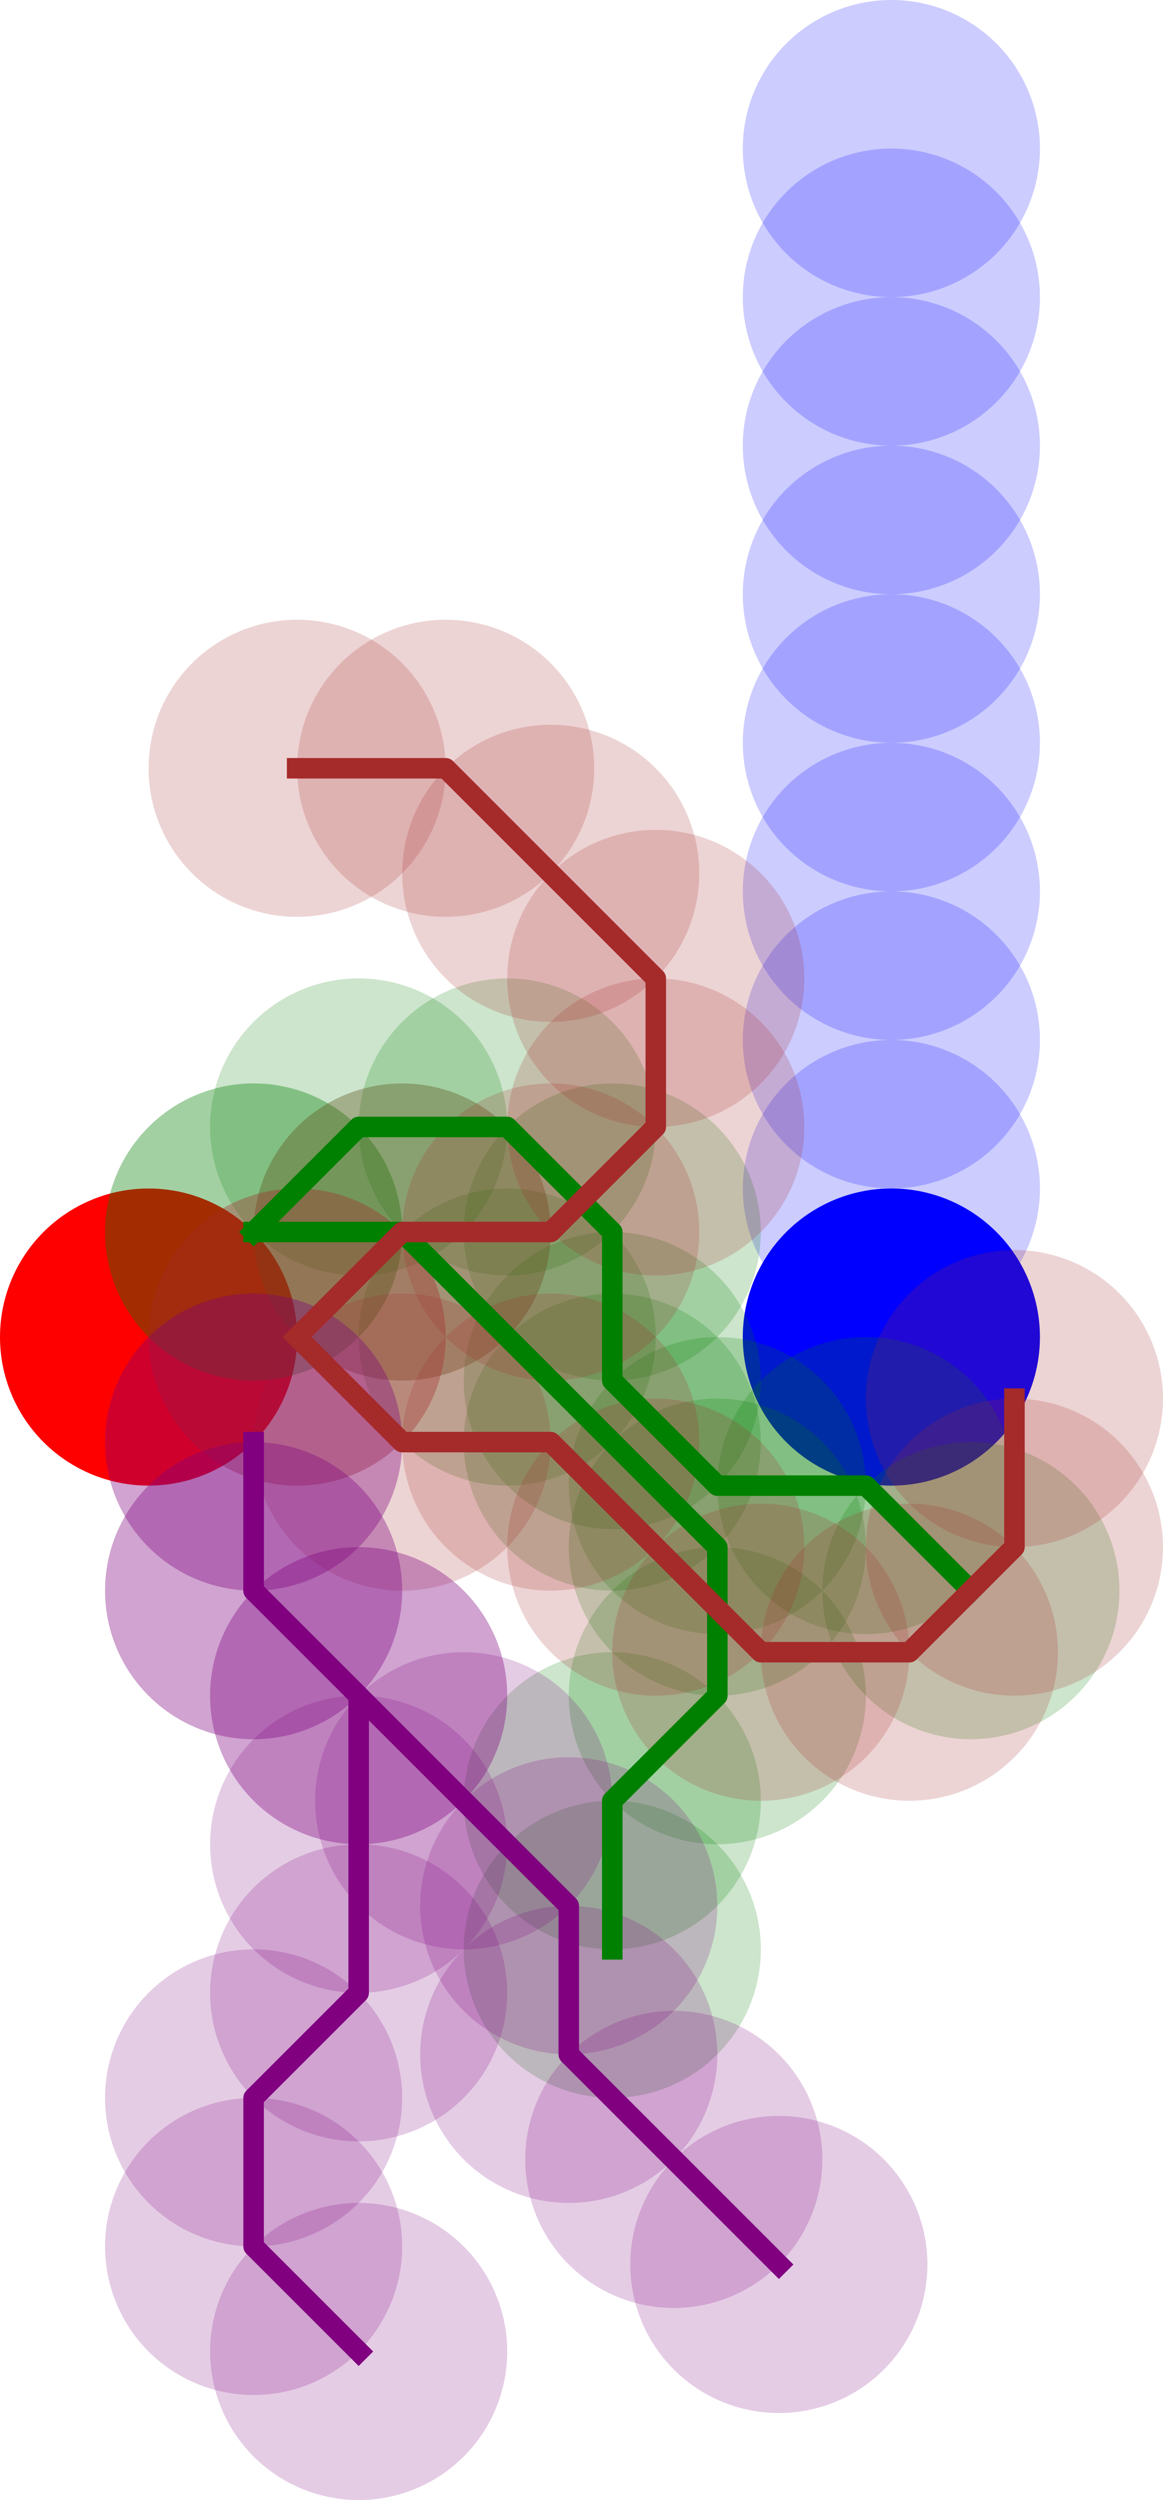 <?xml version="1.0" encoding="UTF-8" standalone="no"?>
<svg
   width="85.111pt"
   height="182.959pt"
   viewBox="0 0 85.111 182.959"
   version="1.1"
   id="svg66"
   sodipodi:docname="multiple_trajectory_moving_other.svg"
   inkscape:version="1.4.2 (f4327f4, 2025-05-13)"
   xmlns:inkscape="http://www.inkscape.org/namespaces/inkscape"
   xmlns:sodipodi="http://sodipodi.sourceforge.net/DTD/sodipodi-0.dtd"
   xmlns="http://www.w3.org/2000/svg"
   xmlns:svg="http://www.w3.org/2000/svg"
   xmlns:rdf="http://www.w3.org/1999/02/22-rdf-syntax-ns#"
   xmlns:cc="http://creativecommons.org/ns#"
   xmlns:dc="http://purl.org/dc/elements/1.1/">
  <sodipodi:namedview
     id="namedview66"
     pagecolor="#ffffff"
     bordercolor="#000000"
     borderopacity="0.25"
     inkscape:showpageshadow="2"
     inkscape:pageopacity="0.0"
     inkscape:pagecheckerboard="0"
     inkscape:deskcolor="#d1d1d1"
     inkscape:document-units="pt"
     inkscape:zoom="2.0130208"
     inkscape:cx="79.730918"
     inkscape:cy="131.39457"
     inkscape:window-width="1920"
     inkscape:window-height="991"
     inkscape:window-x="-9"
     inkscape:window-y="-9"
     inkscape:window-maximized="1"
     inkscape:current-layer="svg66" />
  <defs
     id="defs1">
    <style
       type="text/css"
       id="style1">*{stroke-linejoin: round; stroke-linecap: butt}</style>
  </defs>
  <g
     id="patch_1"
     transform="translate(-156.168,-45.432)">
    <path
       d="M 0,288 H 432 V 0 H 0 Z"
       style="fill:none"
       id="path1" />
  </g>
  <g
     id="axes_1"
     transform="translate(-156.168,-45.432)">
    <g
       id="patch_2">
      <path
         d="m 167.04,154.152 c 2.883,0 5.649,-1.146 7.688,-3.184 2.039,-2.039 3.184,-4.804 3.184,-7.688 0,-2.883 -1.146,-5.649 -3.184,-7.688 -2.039,-2.039 -4.804,-3.184 -7.688,-3.184 -2.883,0 -5.649,1.146 -7.688,3.184 -2.039,2.039 -3.184,4.804 -3.184,7.688 0,2.883 1.146,5.649 3.184,7.688 2.039,2.039 4.804,3.184 7.688,3.184 z"
         clip-path="url(#p7e261f7898)"
         style="fill:#ff0000"
         id="path2" />
    </g>
    <g
       id="patch_3">
      <path
         d="m 221.4,154.152 c 2.883,0 5.649,-1.146 7.688,-3.184 2.039,-2.039 3.184,-4.804 3.184,-7.688 0,-2.883 -1.146,-5.649 -3.184,-7.688 -2.039,-2.039 -4.804,-3.184 -7.688,-3.184 -2.883,0 -5.649,1.146 -7.688,3.184 -2.039,2.039 -3.184,4.804 -3.184,7.688 0,2.883 1.146,5.649 3.184,7.688 2.039,2.039 4.804,3.184 7.688,3.184 z"
         clip-path="url(#p7e261f7898)"
         style="fill:#0000ff"
         id="path3" />
    </g>
    <g
       id="patch_4">
      <path
         d="m 221.4,154.152 c 2.883,0 5.649,-1.146 7.688,-3.184 2.039,-2.039 3.184,-4.804 3.184,-7.688 0,-2.883 -1.146,-5.649 -3.184,-7.688 -2.039,-2.039 -4.804,-3.184 -7.688,-3.184 -2.883,0 -5.649,1.146 -7.688,3.184 -2.039,2.039 -3.184,4.804 -3.184,7.688 0,2.883 1.146,5.649 3.184,7.688 2.039,2.039 4.804,3.184 7.688,3.184 z"
         clip-path="url(#p7e261f7898)"
         style="opacity:0.2;fill:#0000ff"
         id="path4" />
    </g>
    <g
       id="patch_5">
      <path
         d="m 221.4,143.28 c 2.883,0 5.649,-1.146 7.688,-3.184 2.039,-2.039 3.184,-4.804 3.184,-7.688 0,-2.883 -1.146,-5.649 -3.184,-7.688 -2.039,-2.039 -4.804,-3.184 -7.688,-3.184 -2.883,0 -5.649,1.146 -7.688,3.184 -2.039,2.039 -3.184,4.804 -3.184,7.688 0,2.883 1.146,5.649 3.184,7.688 2.039,2.039 4.804,3.184 7.688,3.184 z"
         clip-path="url(#p7e261f7898)"
         style="opacity:0.2;fill:#0000ff"
         id="path5" />
    </g>
    <g
       id="patch_6">
      <path
         d="m 221.4,132.408 c 2.883,0 5.649,-1.146 7.688,-3.184 2.039,-2.039 3.184,-4.804 3.184,-7.688 0,-2.883 -1.146,-5.649 -3.184,-7.688 -2.039,-2.039 -4.804,-3.184 -7.688,-3.184 -2.883,0 -5.649,1.146 -7.688,3.184 -2.039,2.039 -3.184,4.804 -3.184,7.688 0,2.883 1.146,5.649 3.184,7.688 2.039,2.039 4.804,3.184 7.688,3.184 z"
         clip-path="url(#p7e261f7898)"
         style="opacity:0.2;fill:#0000ff"
         id="path6" />
    </g>
    <g
       id="patch_7">
      <path
         d="m 221.4,121.536 c 2.883,0 5.649,-1.146 7.688,-3.184 2.039,-2.039 3.184,-4.804 3.184,-7.688 0,-2.883 -1.146,-5.649 -3.184,-7.688 -2.039,-2.039 -4.804,-3.184 -7.688,-3.184 -2.883,0 -5.649,1.146 -7.688,3.184 -2.039,2.039 -3.184,4.804 -3.184,7.688 0,2.883 1.146,5.649 3.184,7.688 2.039,2.039 4.804,3.184 7.688,3.184 z"
         clip-path="url(#p7e261f7898)"
         style="opacity:0.2;fill:#0000ff"
         id="path7" />
    </g>
    <g
       id="patch_8">
      <path
         d="m 221.4,110.664 c 2.883,0 5.649,-1.146 7.688,-3.184 2.039,-2.039 3.184,-4.804 3.184,-7.688 0,-2.883 -1.146,-5.649 -3.184,-7.688 C 227.049,90.066 224.283,88.92 221.4,88.92 c -2.883,0 -5.649,1.146 -7.688,3.184 -2.039,2.039 -3.184,4.804 -3.184,7.688 0,2.883 1.146,5.649 3.184,7.688 2.039,2.039 4.804,3.184 7.688,3.184 z"
         clip-path="url(#p7e261f7898)"
         style="opacity:0.2;fill:#0000ff"
         id="path8" />
    </g>
    <g
       id="patch_9">
      <path
         d="m 221.4,99.792 c 2.883,0 5.649,-1.146 7.688,-3.184 2.039,-2.039 3.184,-4.804 3.184,-7.688 0,-2.883 -1.146,-5.649 -3.184,-7.688 C 227.049,79.194 224.283,78.048 221.4,78.048 c -2.883,0 -5.649,1.146 -7.688,3.184 -2.039,2.039 -3.184,4.804 -3.184,7.688 0,2.883 1.146,5.649 3.184,7.688 2.039,2.039 4.804,3.184 7.688,3.184 z"
         clip-path="url(#p7e261f7898)"
         style="opacity:0.2;fill:#0000ff"
         id="path9" />
    </g>
    <g
       id="patch_10">
      <path
         d="m 221.4,88.92 c 2.883,0 5.649,-1.146 7.688,-3.184 2.039,-2.039 3.184,-4.804 3.184,-7.688 0,-2.883 -1.146,-5.649 -3.184,-7.688 C 227.049,68.322 224.283,67.176 221.4,67.176 c -2.883,0 -5.649,1.146 -7.688,3.184 -2.039,2.039 -3.184,4.804 -3.184,7.688 0,2.883 1.146,5.649 3.184,7.688 2.039,2.039 4.804,3.184 7.688,3.184 z"
         clip-path="url(#p7e261f7898)"
         style="opacity:0.2;fill:#0000ff"
         id="path10" />
    </g>
    <g
       id="patch_11">
      <path
         d="m 221.4,78.048 c 2.883,0 5.649,-1.146 7.688,-3.184 2.039,-2.039 3.184,-4.804 3.184,-7.688 0,-2.883 -1.146,-5.649 -3.184,-7.688 C 227.049,57.45 224.283,56.304 221.4,56.304 c -2.883,0 -5.649,1.146 -7.688,3.184 -2.039,2.039 -3.184,4.804 -3.184,7.688 0,2.883 1.146,5.649 3.184,7.688 2.039,2.039 4.804,3.184 7.688,3.184 z"
         clip-path="url(#p7e261f7898)"
         style="opacity:0.2;fill:#0000ff"
         id="path11" />
    </g>
    <g
       id="patch_12">
      <path
         d="m 221.4,67.176 c 2.883,0 5.649,-1.146 7.688,-3.184 2.039,-2.039 3.184,-4.804 3.184,-7.688 0,-2.883 -1.146,-5.649 -3.184,-7.688 C 227.049,46.578 224.283,45.432 221.4,45.432 c -2.883,0 -5.649,1.146 -7.688,3.184 -2.039,2.039 -3.184,4.804 -3.184,7.688 0,2.883 1.146,5.649 3.184,7.688 2.039,2.039 4.804,3.184 7.688,3.184 z"
         clip-path="url(#p7e261f7898)"
         style="opacity:0.2;fill:#0000ff"
         id="path12" />
    </g>
    <g
       id="patch_13">
      <path
         d="m 174.728,146.464 c 2.883,0 5.649,-1.146 7.688,-3.184 2.039,-2.039 3.184,-4.804 3.184,-7.688 0,-2.883 -1.146,-5.649 -3.184,-7.688 -2.039,-2.039 -4.804,-3.184 -7.688,-3.184 -2.883,0 -5.649,1.146 -7.688,3.184 -2.039,2.039 -3.184,4.804 -3.184,7.688 0,2.883 1.146,5.649 3.184,7.688 2.039,2.039 4.804,3.184 7.688,3.184 z"
         clip-path="url(#p7e261f7898)"
         style="opacity:0.2;fill:#008000"
         id="path13" />
    </g>
    <g
       id="patch_14">
      <path
         d="m 185.6,146.464 c 2.883,0 5.649,-1.146 7.688,-3.184 2.039,-2.039 3.184,-4.804 3.184,-7.688 0,-2.883 -1.146,-5.649 -3.184,-7.688 -2.039,-2.039 -4.804,-3.184 -7.688,-3.184 -2.883,0 -5.649,1.146 -7.688,3.184 -2.039,2.039 -3.184,4.804 -3.184,7.688 0,2.883 1.146,5.649 3.184,7.688 2.039,2.039 4.804,3.184 7.688,3.184 z"
         clip-path="url(#p7e261f7898)"
         style="opacity:0.2;fill:#008000"
         id="path14" />
    </g>
    <g
       id="patch_15">
      <path
         d="m 193.287,154.152 c 2.883,0 5.649,-1.146 7.688,-3.184 2.039,-2.039 3.184,-4.804 3.184,-7.688 0,-2.883 -1.146,-5.649 -3.184,-7.688 -2.039,-2.039 -4.804,-3.184 -7.688,-3.184 -2.883,0 -5.649,1.146 -7.688,3.184 -2.039,2.039 -3.184,4.804 -3.184,7.688 0,2.883 1.146,5.649 3.184,7.688 2.039,2.039 4.804,3.184 7.688,3.184 z"
         clip-path="url(#p7e261f7898)"
         style="opacity:0.2;fill:#008000"
         id="path15" />
    </g>
    <g
       id="patch_16">
      <path
         d="m 200.975,161.84 c 2.883,0 5.649,-1.146 7.688,-3.184 2.039,-2.039 3.184,-4.804 3.184,-7.688 0,-2.883 -1.146,-5.649 -3.184,-7.688 -2.039,-2.039 -4.804,-3.184 -7.688,-3.184 -2.883,0 -5.649,1.146 -7.688,3.184 -2.039,2.039 -3.184,4.804 -3.184,7.688 0,2.883 1.146,5.649 3.184,7.688 2.039,2.039 4.804,3.184 7.688,3.184 z"
         clip-path="url(#p7e261f7898)"
         style="opacity:0.2;fill:#008000"
         id="path16" />
    </g>
    <g
       id="patch_17">
      <path
         d="m 208.663,169.527 c 2.883,0 5.649,-1.146 7.688,-3.184 2.039,-2.039 3.184,-4.804 3.184,-7.688 0,-2.883 -1.146,-5.649 -3.184,-7.688 -2.039,-2.039 -4.804,-3.184 -7.688,-3.184 -2.883,0 -5.649,1.146 -7.688,3.184 -2.039,2.039 -3.184,4.804 -3.184,7.688 0,2.883 1.146,5.649 3.184,7.688 2.039,2.039 4.804,3.184 7.688,3.184 z"
         clip-path="url(#p7e261f7898)"
         style="opacity:0.2;fill:#008000"
         id="path17" />
    </g>
    <g
       id="patch_18">
      <path
         d="m 208.663,180.399 c 2.883,0 5.649,-1.146 7.688,-3.184 2.039,-2.039 3.184,-4.804 3.184,-7.688 0,-2.883 -1.146,-5.649 -3.184,-7.688 -2.039,-2.039 -4.804,-3.184 -7.688,-3.184 -2.883,0 -5.649,1.146 -7.688,3.184 -2.039,2.039 -3.184,4.804 -3.184,7.688 0,2.883 1.146,5.649 3.184,7.688 2.039,2.039 4.804,3.184 7.688,3.184 z"
         clip-path="url(#p7e261f7898)"
         style="opacity:0.2;fill:#008000"
         id="path18" />
    </g>
    <g
       id="patch_19">
      <path
         d="m 200.975,188.087 c 2.883,0 5.649,-1.146 7.688,-3.184 2.039,-2.039 3.184,-4.804 3.184,-7.688 0,-2.883 -1.146,-5.649 -3.184,-7.688 -2.039,-2.039 -4.804,-3.184 -7.688,-3.184 -2.883,0 -5.649,1.146 -7.688,3.184 -2.039,2.039 -3.184,4.804 -3.184,7.688 0,2.883 1.146,5.649 3.184,7.688 2.039,2.039 4.804,3.184 7.688,3.184 z"
         clip-path="url(#p7e261f7898)"
         style="opacity:0.2;fill:#008000"
         id="path19" />
    </g>
    <g
       id="patch_20">
      <path
         d="m 200.975,198.959 c 2.883,0 5.649,-1.146 7.688,-3.184 2.039,-2.039 3.184,-4.804 3.184,-7.688 0,-2.883 -1.146,-5.649 -3.184,-7.688 -2.039,-2.039 -4.804,-3.184 -7.688,-3.184 -2.883,0 -5.649,1.146 -7.688,3.184 -2.039,2.039 -3.184,4.804 -3.184,7.688 0,2.883 1.146,5.649 3.184,7.688 2.039,2.039 4.804,3.184 7.688,3.184 z"
         clip-path="url(#p7e261f7898)"
         style="opacity:0.2;fill:#008000"
         id="path20" />
    </g>
    <g
       id="patch_21">
      <path
         d="m 174.728,146.464 c 2.883,0 5.649,-1.146 7.688,-3.184 2.039,-2.039 3.184,-4.804 3.184,-7.688 0,-2.883 -1.146,-5.649 -3.184,-7.688 -2.039,-2.039 -4.804,-3.184 -7.688,-3.184 -2.883,0 -5.649,1.146 -7.688,3.184 -2.039,2.039 -3.184,4.804 -3.184,7.688 0,2.883 1.146,5.649 3.184,7.688 2.039,2.039 4.804,3.184 7.688,3.184 z"
         clip-path="url(#p7e261f7898)"
         style="opacity:0.2;fill:#008000"
         id="path21" />
    </g>
    <g
       id="patch_22">
      <path
         d="m 182.415,138.777 c 2.883,0 5.649,-1.146 7.688,-3.184 2.039,-2.039 3.184,-4.804 3.184,-7.688 0,-2.883 -1.146,-5.649 -3.184,-7.688 -2.039,-2.039 -4.804,-3.184 -7.688,-3.184 -2.883,0 -5.649,1.146 -7.688,3.184 -2.039,2.039 -3.184,4.804 -3.184,7.688 0,2.883 1.146,5.649 3.184,7.688 2.039,2.039 4.804,3.184 7.688,3.184 z"
         clip-path="url(#p7e261f7898)"
         style="opacity:0.2;fill:#008000"
         id="path22" />
    </g>
    <g
       id="patch_23">
      <path
         d="m 193.287,138.777 c 2.883,0 5.649,-1.146 7.688,-3.184 2.039,-2.039 3.184,-4.804 3.184,-7.688 0,-2.883 -1.146,-5.649 -3.184,-7.688 -2.039,-2.039 -4.804,-3.184 -7.688,-3.184 -2.883,0 -5.649,1.146 -7.688,3.184 -2.039,2.039 -3.184,4.804 -3.184,7.688 0,2.883 1.146,5.649 3.184,7.688 2.039,2.039 4.804,3.184 7.688,3.184 z"
         clip-path="url(#p7e261f7898)"
         style="opacity:0.2;fill:#008000"
         id="path23" />
    </g>
    <g
       id="patch_24">
      <path
         d="m 200.975,146.464 c 2.883,0 5.649,-1.146 7.688,-3.184 2.039,-2.039 3.184,-4.804 3.184,-7.688 0,-2.883 -1.146,-5.649 -3.184,-7.688 -2.039,-2.039 -4.804,-3.184 -7.688,-3.184 -2.883,0 -5.649,1.146 -7.688,3.184 -2.039,2.039 -3.184,4.804 -3.184,7.688 0,2.883 1.146,5.649 3.184,7.688 2.039,2.039 4.804,3.184 7.688,3.184 z"
         clip-path="url(#p7e261f7898)"
         style="opacity:0.2;fill:#008000"
         id="path24" />
    </g>
    <g
       id="patch_25">
      <path
         d="m 200.975,157.336 c 2.883,0 5.649,-1.146 7.688,-3.184 2.039,-2.039 3.184,-4.804 3.184,-7.688 0,-2.883 -1.146,-5.649 -3.184,-7.688 -2.039,-2.039 -4.804,-3.184 -7.688,-3.184 -2.883,0 -5.649,1.146 -7.688,3.184 -2.039,2.039 -3.184,4.804 -3.184,7.688 0,2.883 1.146,5.649 3.184,7.688 2.039,2.039 4.804,3.184 7.688,3.184 z"
         clip-path="url(#p7e261f7898)"
         style="opacity:0.2;fill:#008000"
         id="path25" />
    </g>
    <g
       id="patch_26">
      <path
         d="m 208.663,165.024 c 2.883,0 5.649,-1.146 7.688,-3.184 2.039,-2.039 3.184,-4.804 3.184,-7.688 0,-2.883 -1.146,-5.649 -3.184,-7.688 -2.039,-2.039 -4.804,-3.184 -7.688,-3.184 -2.883,0 -5.649,1.146 -7.688,3.184 -2.039,2.039 -3.184,4.804 -3.184,7.688 0,2.883 1.146,5.649 3.184,7.688 2.039,2.039 4.804,3.184 7.688,3.184 z"
         clip-path="url(#p7e261f7898)"
         style="opacity:0.2;fill:#008000"
         id="path26" />
    </g>
    <g
       id="patch_27">
      <path
         d="m 219.535,165.024 c 2.883,0 5.649,-1.146 7.688,-3.184 2.039,-2.039 3.184,-4.804 3.184,-7.688 0,-2.883 -1.146,-5.649 -3.184,-7.688 -2.039,-2.039 -4.804,-3.184 -7.688,-3.184 -2.883,0 -5.649,1.146 -7.688,3.184 -2.039,2.039 -3.184,4.804 -3.184,7.688 0,2.883 1.146,5.649 3.184,7.688 2.039,2.039 4.804,3.184 7.688,3.184 z"
         clip-path="url(#p7e261f7898)"
         style="opacity:0.2;fill:#008000"
         id="path27" />
    </g>
    <g
       id="patch_28">
      <path
         d="m 227.222,172.712 c 2.883,0 5.649,-1.146 7.688,-3.184 2.039,-2.039 3.184,-4.804 3.184,-7.688 0,-2.883 -1.146,-5.649 -3.184,-7.688 -2.039,-2.039 -4.804,-3.184 -7.688,-3.184 -2.883,0 -5.649,1.146 -7.688,3.184 -2.039,2.039 -3.184,4.804 -3.184,7.688 0,2.883 1.146,5.649 3.184,7.688 2.039,2.039 4.804,3.184 7.688,3.184 z"
         clip-path="url(#p7e261f7898)"
         style="opacity:0.2;fill:#008000"
         id="path28" />
    </g>
    <g
       id="patch_29">
      <path
         d="m 177.912,154.152 c 2.883,0 5.649,-1.146 7.688,-3.184 2.039,-2.039 3.184,-4.804 3.184,-7.688 0,-2.883 -1.146,-5.649 -3.184,-7.688 -2.039,-2.039 -4.804,-3.184 -7.688,-3.184 -2.883,0 -5.649,1.146 -7.688,3.184 -2.039,2.039 -3.184,4.804 -3.184,7.688 0,2.883 1.146,5.649 3.184,7.688 2.039,2.039 4.804,3.184 7.688,3.184 z"
         clip-path="url(#p7e261f7898)"
         style="opacity:0.2;fill:#a52a2a"
         id="path29" />
    </g>
    <g
       id="patch_30">
      <path
         d="m 185.6,161.84 c 2.883,0 5.649,-1.146 7.688,-3.184 2.039,-2.039 3.184,-4.804 3.184,-7.688 0,-2.883 -1.146,-5.649 -3.184,-7.688 -2.039,-2.039 -4.804,-3.184 -7.688,-3.184 -2.883,0 -5.649,1.146 -7.688,3.184 -2.039,2.039 -3.184,4.804 -3.184,7.688 0,2.883 1.146,5.649 3.184,7.688 2.039,2.039 4.804,3.184 7.688,3.184 z"
         clip-path="url(#p7e261f7898)"
         style="opacity:0.2;fill:#a52a2a"
         id="path30" />
    </g>
    <g
       id="patch_31">
      <path
         d="m 196.472,161.84 c 2.883,0 5.649,-1.146 7.688,-3.184 2.039,-2.039 3.184,-4.804 3.184,-7.688 0,-2.883 -1.146,-5.649 -3.184,-7.688 -2.039,-2.039 -4.804,-3.184 -7.688,-3.184 -2.883,0 -5.649,1.146 -7.688,3.184 -2.039,2.039 -3.184,4.804 -3.184,7.688 0,2.883 1.146,5.649 3.184,7.688 2.039,2.039 4.804,3.184 7.688,3.184 z"
         clip-path="url(#p7e261f7898)"
         style="opacity:0.2;fill:#a52a2a"
         id="path31" />
    </g>
    <g
       id="patch_32">
      <path
         d="m 204.159,169.527 c 2.883,0 5.649,-1.146 7.688,-3.184 2.039,-2.039 3.184,-4.804 3.184,-7.688 0,-2.883 -1.146,-5.649 -3.184,-7.688 -2.039,-2.039 -4.804,-3.184 -7.688,-3.184 -2.883,0 -5.649,1.146 -7.688,3.184 -2.039,2.039 -3.184,4.804 -3.184,7.688 0,2.883 1.146,5.649 3.184,7.688 2.039,2.039 4.804,3.184 7.688,3.184 z"
         clip-path="url(#p7e261f7898)"
         style="opacity:0.2;fill:#a52a2a"
         id="path32" />
    </g>
    <g
       id="patch_33">
      <path
         d="m 211.847,177.215 c 2.883,0 5.649,-1.146 7.688,-3.184 2.039,-2.039 3.184,-4.804 3.184,-7.688 0,-2.883 -1.146,-5.649 -3.184,-7.688 -2.039,-2.039 -4.804,-3.184 -7.688,-3.184 -2.883,0 -5.649,1.146 -7.688,3.184 -2.039,2.039 -3.184,4.804 -3.184,7.688 0,2.883 1.146,5.649 3.184,7.688 2.039,2.039 4.804,3.184 7.688,3.184 z"
         clip-path="url(#p7e261f7898)"
         style="opacity:0.2;fill:#a52a2a"
         id="path33" />
    </g>
    <g
       id="patch_34">
      <path
         d="m 222.719,177.215 c 2.883,0 5.649,-1.146 7.688,-3.184 2.039,-2.039 3.184,-4.804 3.184,-7.688 0,-2.883 -1.146,-5.649 -3.184,-7.688 -2.039,-2.039 -4.804,-3.184 -7.688,-3.184 -2.883,0 -5.649,1.146 -7.688,3.184 -2.039,2.039 -3.184,4.804 -3.184,7.688 0,2.883 1.146,5.649 3.184,7.688 2.039,2.039 4.804,3.184 7.688,3.184 z"
         clip-path="url(#p7e261f7898)"
         style="opacity:0.2;fill:#a52a2a"
         id="path34" />
    </g>
    <g
       id="patch_35">
      <path
         d="m 230.407,169.527 c 2.883,0 5.649,-1.146 7.688,-3.184 2.039,-2.039 3.184,-4.804 3.184,-7.688 0,-2.883 -1.146,-5.649 -3.184,-7.688 -2.039,-2.039 -4.804,-3.184 -7.688,-3.184 -2.883,0 -5.649,1.146 -7.688,3.184 -2.039,2.039 -3.184,4.804 -3.184,7.688 0,2.883 1.146,5.649 3.184,7.688 2.039,2.039 4.804,3.184 7.688,3.184 z"
         clip-path="url(#p7e261f7898)"
         style="opacity:0.2;fill:#a52a2a"
         id="path35" />
    </g>
    <g
       id="patch_36">
      <path
         d="m 230.407,158.655 c 2.883,0 5.649,-1.146 7.688,-3.184 2.039,-2.039 3.184,-4.804 3.184,-7.688 0,-2.883 -1.146,-5.649 -3.184,-7.688 -2.039,-2.039 -4.804,-3.184 -7.688,-3.184 -2.883,0 -5.649,1.146 -7.688,3.184 -2.039,2.039 -3.184,4.804 -3.184,7.688 0,2.883 1.146,5.649 3.184,7.688 2.039,2.039 4.804,3.184 7.688,3.184 z"
         clip-path="url(#p7e261f7898)"
         style="opacity:0.2;fill:#a52a2a"
         id="path36" />
    </g>
    <g
       id="patch_37">
      <path
         d="m 177.912,154.152 c 2.883,0 5.649,-1.146 7.688,-3.184 2.039,-2.039 3.184,-4.804 3.184,-7.688 0,-2.883 -1.146,-5.649 -3.184,-7.688 -2.039,-2.039 -4.804,-3.184 -7.688,-3.184 -2.883,0 -5.649,1.146 -7.688,3.184 -2.039,2.039 -3.184,4.804 -3.184,7.688 0,2.883 1.146,5.649 3.184,7.688 2.039,2.039 4.804,3.184 7.688,3.184 z"
         clip-path="url(#p7e261f7898)"
         style="opacity:0.2;fill:#a52a2a"
         id="path37" />
    </g>
    <g
       id="patch_38">
      <path
         d="m 185.6,146.464 c 2.883,0 5.649,-1.146 7.688,-3.184 2.039,-2.039 3.184,-4.804 3.184,-7.688 0,-2.883 -1.146,-5.649 -3.184,-7.688 -2.039,-2.039 -4.804,-3.184 -7.688,-3.184 -2.883,0 -5.649,1.146 -7.688,3.184 -2.039,2.039 -3.184,4.804 -3.184,7.688 0,2.883 1.146,5.649 3.184,7.688 2.039,2.039 4.804,3.184 7.688,3.184 z"
         clip-path="url(#p7e261f7898)"
         style="opacity:0.2;fill:#a52a2a"
         id="path38" />
    </g>
    <g
       id="patch_39">
      <path
         d="m 196.472,146.464 c 2.883,0 5.649,-1.146 7.688,-3.184 2.039,-2.039 3.184,-4.804 3.184,-7.688 0,-2.883 -1.146,-5.649 -3.184,-7.688 -2.039,-2.039 -4.804,-3.184 -7.688,-3.184 -2.883,0 -5.649,1.146 -7.688,3.184 -2.039,2.039 -3.184,4.804 -3.184,7.688 0,2.883 1.146,5.649 3.184,7.688 2.039,2.039 4.804,3.184 7.688,3.184 z"
         clip-path="url(#p7e261f7898)"
         style="opacity:0.2;fill:#a52a2a"
         id="path39" />
    </g>
    <g
       id="patch_40">
      <path
         d="m 204.159,138.777 c 2.883,0 5.649,-1.146 7.688,-3.184 2.039,-2.039 3.184,-4.804 3.184,-7.688 0,-2.883 -1.146,-5.649 -3.184,-7.688 -2.039,-2.039 -4.804,-3.184 -7.688,-3.184 -2.883,0 -5.649,1.146 -7.688,3.184 -2.039,2.039 -3.184,4.804 -3.184,7.688 0,2.883 1.146,5.649 3.184,7.688 2.039,2.039 4.804,3.184 7.688,3.184 z"
         clip-path="url(#p7e261f7898)"
         style="opacity:0.2;fill:#a52a2a"
         id="path40" />
    </g>
    <g
       id="patch_41">
      <path
         d="m 204.159,127.905 c 2.883,0 5.649,-1.146 7.688,-3.184 2.039,-2.039 3.184,-4.804 3.184,-7.688 0,-2.883 -1.146,-5.649 -3.184,-7.688 -2.039,-2.039 -4.804,-3.184 -7.688,-3.184 -2.883,0 -5.649,1.146 -7.688,3.184 -2.039,2.039 -3.184,4.804 -3.184,7.688 0,2.883 1.146,5.649 3.184,7.688 2.039,2.039 4.804,3.184 7.688,3.184 z"
         clip-path="url(#p7e261f7898)"
         style="opacity:0.2;fill:#a52a2a"
         id="path41" />
    </g>
    <g
       id="patch_42">
      <path
         d="m 196.472,120.217 c 2.883,0 5.649,-1.146 7.688,-3.184 2.039,-2.039 3.184,-4.804 3.184,-7.688 0,-2.883 -1.146,-5.649 -3.184,-7.688 -2.039,-2.039 -4.804,-3.184 -7.688,-3.184 -2.883,0 -5.649,1.146 -7.688,3.184 -2.039,2.039 -3.184,4.804 -3.184,7.688 0,2.883 1.146,5.649 3.184,7.688 2.039,2.039 4.804,3.184 7.688,3.184 z"
         clip-path="url(#p7e261f7898)"
         style="opacity:0.2;fill:#a52a2a"
         id="path42" />
    </g>
    <g
       id="patch_43">
      <path
         d="m 188.784,112.529 c 2.883,0 5.649,-1.146 7.688,-3.184 2.039,-2.039 3.184,-4.804 3.184,-7.688 0,-2.883 -1.146,-5.649 -3.184,-7.688 -2.039,-2.039 -4.804,-3.184 -7.688,-3.184 -2.883,0 -5.649,1.146 -7.688,3.184 -2.039,2.039 -3.184,4.804 -3.184,7.688 0,2.883 1.146,5.649 3.184,7.688 2.039,2.039 4.804,3.184 7.688,3.184 z"
         clip-path="url(#p7e261f7898)"
         style="opacity:0.2;fill:#a52a2a"
         id="path43" />
    </g>
    <g
       id="patch_44">
      <path
         d="m 177.912,112.529 c 2.883,0 5.649,-1.146 7.688,-3.184 2.039,-2.039 3.184,-4.804 3.184,-7.688 0,-2.883 -1.146,-5.649 -3.184,-7.688 -2.039,-2.039 -4.804,-3.184 -7.688,-3.184 -2.883,0 -5.649,1.146 -7.688,3.184 -2.039,2.039 -3.184,4.804 -3.184,7.688 0,2.883 1.146,5.649 3.184,7.688 2.039,2.039 4.804,3.184 7.688,3.184 z"
         clip-path="url(#p7e261f7898)"
         style="opacity:0.2;fill:#a52a2a"
         id="path44" />
    </g>
    <g
       id="patch_45">
      <path
         d="m 174.728,161.84 c 2.883,0 5.649,-1.146 7.688,-3.184 2.039,-2.039 3.184,-4.804 3.184,-7.688 0,-2.883 -1.146,-5.649 -3.184,-7.688 -2.039,-2.039 -4.804,-3.184 -7.688,-3.184 -2.883,0 -5.649,1.146 -7.688,3.184 -2.039,2.039 -3.184,4.804 -3.184,7.688 0,2.883 1.146,5.649 3.184,7.688 2.039,2.039 4.804,3.184 7.688,3.184 z"
         clip-path="url(#p7e261f7898)"
         style="opacity:0.2;fill:#800080"
         id="path45" />
    </g>
    <g
       id="patch_46">
      <path
         d="m 174.728,172.712 c 2.883,0 5.649,-1.146 7.688,-3.184 2.039,-2.039 3.184,-4.804 3.184,-7.688 0,-2.883 -1.146,-5.649 -3.184,-7.688 -2.039,-2.039 -4.804,-3.184 -7.688,-3.184 -2.883,0 -5.649,1.146 -7.688,3.184 -2.039,2.039 -3.184,4.804 -3.184,7.688 0,2.883 1.146,5.649 3.184,7.688 2.039,2.039 4.804,3.184 7.688,3.184 z"
         clip-path="url(#p7e261f7898)"
         style="opacity:0.2;fill:#800080"
         id="path46" />
    </g>
    <g
       id="patch_47">
      <path
         d="m 182.415,180.399 c 2.883,0 5.649,-1.146 7.688,-3.184 2.039,-2.039 3.184,-4.804 3.184,-7.688 0,-2.883 -1.146,-5.649 -3.184,-7.688 -2.039,-2.039 -4.804,-3.184 -7.688,-3.184 -2.883,0 -5.649,1.146 -7.688,3.184 -2.039,2.039 -3.184,4.804 -3.184,7.688 0,2.883 1.146,5.649 3.184,7.688 2.039,2.039 4.804,3.184 7.688,3.184 z"
         clip-path="url(#p7e261f7898)"
         style="opacity:0.2;fill:#800080"
         id="path47" />
    </g>
    <g
       id="patch_48">
      <path
         d="m 182.415,191.271 c 2.883,0 5.649,-1.146 7.688,-3.184 2.039,-2.039 3.184,-4.804 3.184,-7.688 0,-2.883 -1.146,-5.649 -3.184,-7.688 -2.039,-2.039 -4.804,-3.184 -7.688,-3.184 -2.883,0 -5.649,1.146 -7.688,3.184 -2.039,2.039 -3.184,4.804 -3.184,7.688 0,2.883 1.146,5.649 3.184,7.688 2.039,2.039 4.804,3.184 7.688,3.184 z"
         clip-path="url(#p7e261f7898)"
         style="opacity:0.2;fill:#800080"
         id="path48" />
    </g>
    <g
       id="patch_49">
      <path
         d="m 182.415,202.143 c 2.883,0 5.649,-1.146 7.688,-3.184 2.039,-2.039 3.184,-4.804 3.184,-7.688 0,-2.883 -1.146,-5.649 -3.184,-7.688 -2.039,-2.039 -4.804,-3.184 -7.688,-3.184 -2.883,0 -5.649,1.146 -7.688,3.184 -2.039,2.039 -3.184,4.804 -3.184,7.688 0,2.883 1.146,5.649 3.184,7.688 2.039,2.039 4.804,3.184 7.688,3.184 z"
         clip-path="url(#p7e261f7898)"
         style="opacity:0.2;fill:#800080"
         id="path49" />
    </g>
    <g
       id="patch_50">
      <path
         d="m 174.728,209.831 c 2.883,0 5.649,-1.146 7.688,-3.184 2.039,-2.039 3.184,-4.804 3.184,-7.688 0,-2.883 -1.146,-5.649 -3.184,-7.688 -2.039,-2.039 -4.804,-3.184 -7.688,-3.184 -2.883,0 -5.649,1.146 -7.688,3.184 -2.039,2.039 -3.184,4.804 -3.184,7.688 0,2.883 1.146,5.649 3.184,7.688 2.039,2.039 4.804,3.184 7.688,3.184 z"
         clip-path="url(#p7e261f7898)"
         style="opacity:0.2;fill:#800080"
         id="path50" />
    </g>
    <g
       id="patch_51">
      <path
         d="m 174.728,220.703 c 2.883,0 5.649,-1.146 7.688,-3.184 2.039,-2.039 3.184,-4.804 3.184,-7.688 0,-2.883 -1.146,-5.649 -3.184,-7.688 -2.039,-2.039 -4.804,-3.184 -7.688,-3.184 -2.883,0 -5.649,1.146 -7.688,3.184 -2.039,2.039 -3.184,4.804 -3.184,7.688 0,2.883 1.146,5.649 3.184,7.688 2.039,2.039 4.804,3.184 7.688,3.184 z"
         clip-path="url(#p7e261f7898)"
         style="opacity:0.2;fill:#800080"
         id="path51" />
    </g>
    <g
       id="patch_52">
      <path
         d="m 182.415,228.391 c 2.883,0 5.649,-1.146 7.688,-3.184 2.039,-2.039 3.184,-4.804 3.184,-7.688 0,-2.883 -1.146,-5.649 -3.184,-7.688 -2.039,-2.039 -4.804,-3.184 -7.688,-3.184 -2.883,0 -5.649,1.146 -7.688,3.184 -2.039,2.039 -3.184,4.804 -3.184,7.688 0,2.883 1.146,5.649 3.184,7.688 2.039,2.039 4.804,3.184 7.688,3.184 z"
         clip-path="url(#p7e261f7898)"
         style="opacity:0.2;fill:#800080"
         id="path52" />
    </g>
    <g
       id="patch_53">
      <path
         d="m 174.728,161.84 c 2.883,0 5.649,-1.146 7.688,-3.184 2.039,-2.039 3.184,-4.804 3.184,-7.688 0,-2.883 -1.146,-5.649 -3.184,-7.688 -2.039,-2.039 -4.804,-3.184 -7.688,-3.184 -2.883,0 -5.649,1.146 -7.688,3.184 -2.039,2.039 -3.184,4.804 -3.184,7.688 0,2.883 1.146,5.649 3.184,7.688 2.039,2.039 4.804,3.184 7.688,3.184 z"
         clip-path="url(#p7e261f7898)"
         style="opacity:0.2;fill:#800080"
         id="path53" />
    </g>
    <g
       id="patch_54">
      <path
         d="m 174.728,172.712 c 2.883,0 5.649,-1.146 7.688,-3.184 2.039,-2.039 3.184,-4.804 3.184,-7.688 0,-2.883 -1.146,-5.649 -3.184,-7.688 -2.039,-2.039 -4.804,-3.184 -7.688,-3.184 -2.883,0 -5.649,1.146 -7.688,3.184 -2.039,2.039 -3.184,4.804 -3.184,7.688 0,2.883 1.146,5.649 3.184,7.688 2.039,2.039 4.804,3.184 7.688,3.184 z"
         clip-path="url(#p7e261f7898)"
         style="opacity:0.2;fill:#800080"
         id="path54" />
    </g>
    <g
       id="patch_55">
      <path
         d="m 182.415,180.399 c 2.883,0 5.649,-1.146 7.688,-3.184 2.039,-2.039 3.184,-4.804 3.184,-7.688 0,-2.883 -1.146,-5.649 -3.184,-7.688 -2.039,-2.039 -4.804,-3.184 -7.688,-3.184 -2.883,0 -5.649,1.146 -7.688,3.184 -2.039,2.039 -3.184,4.804 -3.184,7.688 0,2.883 1.146,5.649 3.184,7.688 2.039,2.039 4.804,3.184 7.688,3.184 z"
         clip-path="url(#p7e261f7898)"
         style="opacity:0.2;fill:#800080"
         id="path55" />
    </g>
    <g
       id="patch_56">
      <path
         d="m 190.103,188.087 c 2.883,0 5.649,-1.146 7.688,-3.184 2.039,-2.039 3.184,-4.804 3.184,-7.688 0,-2.883 -1.146,-5.649 -3.184,-7.688 -2.039,-2.039 -4.804,-3.184 -7.688,-3.184 -2.883,0 -5.649,1.146 -7.688,3.184 -2.039,2.039 -3.184,4.804 -3.184,7.688 0,2.883 1.146,5.649 3.184,7.688 2.039,2.039 4.804,3.184 7.688,3.184 z"
         clip-path="url(#p7e261f7898)"
         style="opacity:0.2;fill:#800080"
         id="path56" />
    </g>
    <g
       id="patch_57">
      <path
         d="m 197.791,195.775 c 2.883,0 5.649,-1.146 7.688,-3.184 2.039,-2.039 3.184,-4.804 3.184,-7.688 0,-2.883 -1.146,-5.649 -3.184,-7.688 -2.039,-2.039 -4.804,-3.184 -7.688,-3.184 -2.883,0 -5.649,1.146 -7.688,3.184 -2.039,2.039 -3.184,4.804 -3.184,7.688 0,2.883 1.146,5.649 3.184,7.688 2.039,2.039 4.804,3.184 7.688,3.184 z"
         clip-path="url(#p7e261f7898)"
         style="opacity:0.2;fill:#800080"
         id="path57" />
    </g>
    <g
       id="patch_58">
      <path
         d="m 197.791,206.647 c 2.883,0 5.649,-1.146 7.688,-3.184 2.039,-2.039 3.184,-4.804 3.184,-7.688 0,-2.883 -1.146,-5.649 -3.184,-7.688 -2.039,-2.039 -4.804,-3.184 -7.688,-3.184 -2.883,0 -5.649,1.146 -7.688,3.184 -2.039,2.039 -3.184,4.804 -3.184,7.688 0,2.883 1.146,5.649 3.184,7.688 2.039,2.039 4.804,3.184 7.688,3.184 z"
         clip-path="url(#p7e261f7898)"
         style="opacity:0.2;fill:#800080"
         id="path58" />
    </g>
    <g
       id="patch_59">
      <path
         d="m 205.478,214.334 c 2.883,0 5.649,-1.146 7.688,-3.184 2.039,-2.039 3.184,-4.804 3.184,-7.688 0,-2.883 -1.146,-5.649 -3.184,-7.688 -2.039,-2.039 -4.804,-3.184 -7.688,-3.184 -2.883,0 -5.649,1.146 -7.688,3.184 -2.039,2.039 -3.184,4.804 -3.184,7.688 0,2.883 1.146,5.649 3.184,7.688 2.039,2.039 4.804,3.184 7.688,3.184 z"
         clip-path="url(#p7e261f7898)"
         style="opacity:0.2;fill:#800080"
         id="path59" />
    </g>
    <g
       id="patch_60">
      <path
         d="m 213.166,222.022 c 2.883,0 5.649,-1.146 7.688,-3.184 2.039,-2.039 3.184,-4.804 3.184,-7.688 0,-2.883 -1.146,-5.649 -3.184,-7.688 -2.039,-2.039 -4.804,-3.184 -7.688,-3.184 -2.883,0 -5.649,1.146 -7.688,3.184 -2.039,2.039 -3.184,4.804 -3.184,7.688 0,2.883 1.146,5.649 3.184,7.688 2.039,2.039 4.804,3.184 7.688,3.184 z"
         clip-path="url(#p7e261f7898)"
         style="opacity:0.2;fill:#800080"
         id="path60" />
    </g>
    <g
       id="line2d_1">
      <path
         d="m 174.728,135.592 h 10.872 l 7.688,7.688 7.688,7.688 7.688,7.688 v 10.872 l -7.688,7.688 v 10.872"
         clip-path="url(#p7e261f7898)"
         style="fill:none;stroke:#008000;stroke-width:1.5;stroke-linecap:square"
         id="path61" />
    </g>
    <g
       id="line2d_2">
      <path
         d="m 174.728,135.592 7.688,-7.688 h 10.872 l 7.688,7.688 v 10.872 l 7.688,7.688 h 10.872 l 7.688,7.688"
         clip-path="url(#p7e261f7898)"
         style="fill:none;stroke:#008000;stroke-width:1.5;stroke-linecap:square"
         id="path62" />
    </g>
    <g
       id="line2d_3">
      <path
         d="m 177.912,143.28 7.688,7.688 h 10.872 l 7.688,7.688 7.688,7.688 h 10.872 l 7.688,-7.688 v -10.872"
         clip-path="url(#p7e261f7898)"
         style="fill:none;stroke:#a52a2a;stroke-width:1.5;stroke-linecap:square"
         id="path63" />
    </g>
    <g
       id="line2d_4">
      <path
         d="m 177.912,143.28 7.688,-7.688 h 10.872 l 7.688,-7.688 v -10.872 l -7.688,-7.688 -7.688,-7.688 h -10.872"
         clip-path="url(#p7e261f7898)"
         style="fill:none;stroke:#a52a2a;stroke-width:1.5;stroke-linecap:square"
         id="path64" />
    </g>
    <g
       id="line2d_5">
      <path
         d="m 174.728,150.968 v 10.872 l 7.688,7.688 v 10.872 10.872 l -7.688,7.688 v 10.872 l 7.688,7.688"
         clip-path="url(#p7e261f7898)"
         style="fill:none;stroke:#800080;stroke-width:1.5;stroke-linecap:square"
         id="path65" />
    </g>
    <g
       id="line2d_6">
      <path
         d="m 174.728,150.968 v 10.872 l 7.688,7.688 7.688,7.688 7.688,7.688 v 10.872 l 7.688,7.688 7.688,7.688"
         clip-path="url(#p7e261f7898)"
         style="fill:none;stroke:#800080;stroke-width:1.5;stroke-linecap:square"
         id="path66" />
    </g>
  </g>
  <defs
     id="defs66">
    <clipPath
       id="p7e261f7898">
      <rect
         x="112.68"
         y="34.56"
         width="217.44"
         height="217.44"
         id="rect66" />
    </clipPath>
  </defs>
</svg>
